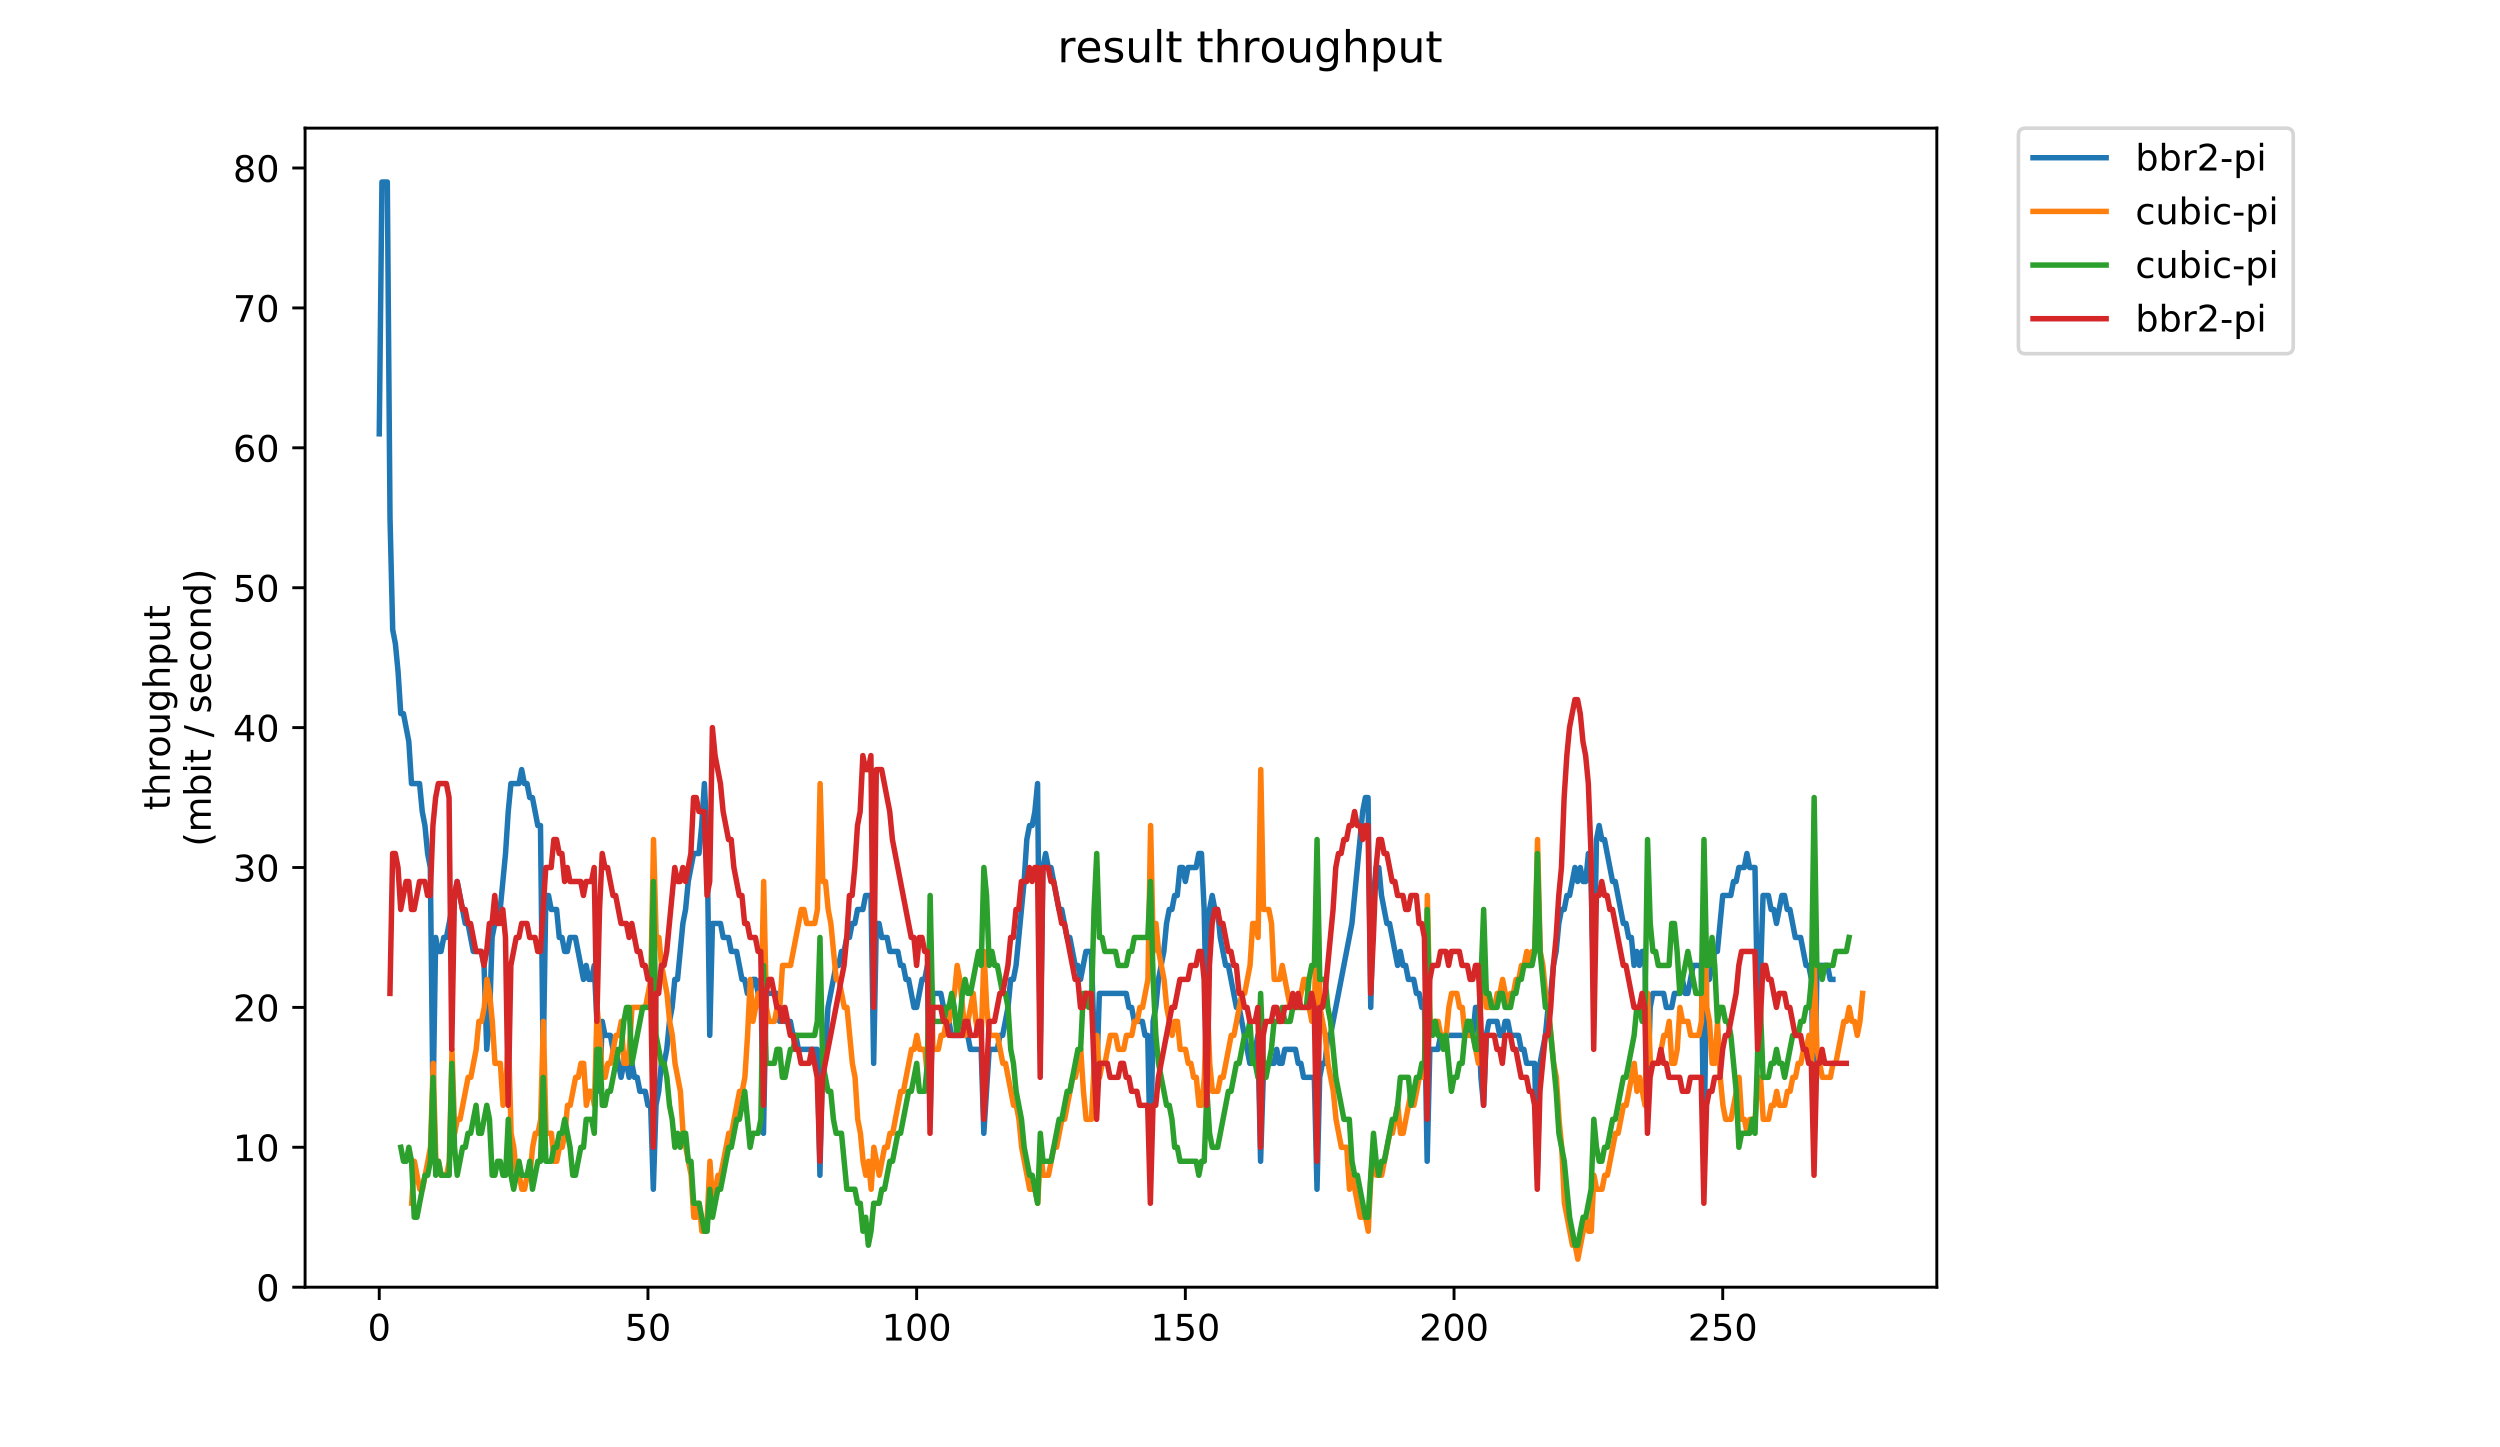 <?xml version="1.0" encoding="utf-8" standalone="no"?>
<!DOCTYPE svg PUBLIC "-//W3C//DTD SVG 1.1//EN"
  "http://www.w3.org/Graphics/SVG/1.1/DTD/svg11.dtd">
<!-- Created with matplotlib (https://matplotlib.org/) -->
<svg height="396pt" version="1.1" viewBox="0 0 684 396" width="684pt" xmlns="http://www.w3.org/2000/svg" xmlns:xlink="http://www.w3.org/1999/xlink">
 <defs>
  <style type="text/css">
*{stroke-linecap:butt;stroke-linejoin:round;}
  </style>
 </defs>
 <g id="figure_1">
  <g id="patch_1">
   <path d="M 0 396 
L 684 396 
L 684 0 
L 0 0 
z
" style="fill:#ffffff;"/>
  </g>
  <g id="axes_1">
   <g id="patch_2">
    <path d="M 83.472 352.174 
L 529.913 352.174 
L 529.913 35.062 
L 83.472 35.062 
z
" style="fill:#ffffff;"/>
   </g>
   <g id="matplotlib.axis_1">
    <g id="xtick_1">
     <g id="line2d_1">
      <defs>
       <path d="M 0 0 
L 0 3.5 
" id="md140c25e01" style="stroke:#000000;stroke-width:0.8;"/>
      </defs>
      <g>
       <use style="stroke:#000000;stroke-width:0.8;" x="103.765" xlink:href="#md140c25e01" y="352.174"/>
      </g>
     </g>
     <g id="text_1">
      <!-- 0 -->
      <defs>
       <path d="M 31.781 66.406 
Q 24.172 66.406 20.328 58.906 
Q 16.5 51.422 16.5 36.375 
Q 16.5 21.391 20.328 13.891 
Q 24.172 6.391 31.781 6.391 
Q 39.453 6.391 43.281 13.891 
Q 47.125 21.391 47.125 36.375 
Q 47.125 51.422 43.281 58.906 
Q 39.453 66.406 31.781 66.406 
z
M 31.781 74.219 
Q 44.047 74.219 50.516 64.516 
Q 56.984 54.828 56.984 36.375 
Q 56.984 17.969 50.516 8.266 
Q 44.047 -1.422 31.781 -1.422 
Q 19.531 -1.422 13.062 8.266 
Q 6.594 17.969 6.594 36.375 
Q 6.594 54.828 13.062 64.516 
Q 19.531 74.219 31.781 74.219 
z
" id="DejaVuSans-48"/>
      </defs>
      <g transform="translate(100.584 366.773)scale(0.1 -0.1)">
       <use xlink:href="#DejaVuSans-48"/>
      </g>
     </g>
    </g>
    <g id="xtick_2">
     <g id="line2d_2">
      <g>
       <use style="stroke:#000000;stroke-width:0.8;" x="177.28" xlink:href="#md140c25e01" y="352.174"/>
      </g>
     </g>
     <g id="text_2">
      <!-- 50 -->
      <defs>
       <path d="M 10.797 72.906 
L 49.516 72.906 
L 49.516 64.594 
L 19.828 64.594 
L 19.828 46.734 
Q 21.969 47.469 24.109 47.828 
Q 26.266 48.188 28.422 48.188 
Q 40.625 48.188 47.75 41.5 
Q 54.891 34.812 54.891 23.391 
Q 54.891 11.625 47.562 5.094 
Q 40.234 -1.422 26.906 -1.422 
Q 22.312 -1.422 17.547 -0.641 
Q 12.797 0.141 7.719 1.703 
L 7.719 11.625 
Q 12.109 9.234 16.797 8.062 
Q 21.484 6.891 26.703 6.891 
Q 35.156 6.891 40.078 11.328 
Q 45.016 15.766 45.016 23.391 
Q 45.016 31 40.078 35.438 
Q 35.156 39.891 26.703 39.891 
Q 22.75 39.891 18.812 39.016 
Q 14.891 38.141 10.797 36.281 
z
" id="DejaVuSans-53"/>
      </defs>
      <g transform="translate(170.917 366.773)scale(0.1 -0.1)">
       <use xlink:href="#DejaVuSans-53"/>
       <use x="63.623" xlink:href="#DejaVuSans-48"/>
      </g>
     </g>
    </g>
    <g id="xtick_3">
     <g id="line2d_3">
      <g>
       <use style="stroke:#000000;stroke-width:0.8;" x="250.795" xlink:href="#md140c25e01" y="352.174"/>
      </g>
     </g>
     <g id="text_3">
      <!-- 100 -->
      <defs>
       <path d="M 12.406 8.297 
L 28.516 8.297 
L 28.516 63.922 
L 10.984 60.406 
L 10.984 69.391 
L 28.422 72.906 
L 38.281 72.906 
L 38.281 8.297 
L 54.391 8.297 
L 54.391 0 
L 12.406 0 
z
" id="DejaVuSans-49"/>
      </defs>
      <g transform="translate(241.251 366.773)scale(0.1 -0.1)">
       <use xlink:href="#DejaVuSans-49"/>
       <use x="63.623" xlink:href="#DejaVuSans-48"/>
       <use x="127.246" xlink:href="#DejaVuSans-48"/>
      </g>
     </g>
    </g>
    <g id="xtick_4">
     <g id="line2d_4">
      <g>
       <use style="stroke:#000000;stroke-width:0.8;" x="324.31" xlink:href="#md140c25e01" y="352.174"/>
      </g>
     </g>
     <g id="text_4">
      <!-- 150 -->
      <g transform="translate(314.766 366.773)scale(0.1 -0.1)">
       <use xlink:href="#DejaVuSans-49"/>
       <use x="63.623" xlink:href="#DejaVuSans-53"/>
       <use x="127.246" xlink:href="#DejaVuSans-48"/>
      </g>
     </g>
    </g>
    <g id="xtick_5">
     <g id="line2d_5">
      <g>
       <use style="stroke:#000000;stroke-width:0.8;" x="397.825" xlink:href="#md140c25e01" y="352.174"/>
      </g>
     </g>
     <g id="text_5">
      <!-- 200 -->
      <defs>
       <path d="M 19.188 8.297 
L 53.609 8.297 
L 53.609 0 
L 7.328 0 
L 7.328 8.297 
Q 12.938 14.109 22.625 23.891 
Q 32.328 33.688 34.812 36.531 
Q 39.547 41.844 41.422 45.531 
Q 43.312 49.219 43.312 52.781 
Q 43.312 58.594 39.234 62.25 
Q 35.156 65.922 28.609 65.922 
Q 23.969 65.922 18.812 64.312 
Q 13.672 62.703 7.812 59.422 
L 7.812 69.391 
Q 13.766 71.781 18.938 73 
Q 24.125 74.219 28.422 74.219 
Q 39.75 74.219 46.484 68.547 
Q 53.219 62.891 53.219 53.422 
Q 53.219 48.922 51.531 44.891 
Q 49.859 40.875 45.406 35.406 
Q 44.188 33.984 37.641 27.219 
Q 31.109 20.453 19.188 8.297 
z
" id="DejaVuSans-50"/>
      </defs>
      <g transform="translate(388.281 366.773)scale(0.1 -0.1)">
       <use xlink:href="#DejaVuSans-50"/>
       <use x="63.623" xlink:href="#DejaVuSans-48"/>
       <use x="127.246" xlink:href="#DejaVuSans-48"/>
      </g>
     </g>
    </g>
    <g id="xtick_6">
     <g id="line2d_6">
      <g>
       <use style="stroke:#000000;stroke-width:0.8;" x="471.34" xlink:href="#md140c25e01" y="352.174"/>
      </g>
     </g>
     <g id="text_6">
      <!-- 250 -->
      <g transform="translate(461.796 366.773)scale(0.1 -0.1)">
       <use xlink:href="#DejaVuSans-50"/>
       <use x="63.623" xlink:href="#DejaVuSans-53"/>
       <use x="127.246" xlink:href="#DejaVuSans-48"/>
      </g>
     </g>
    </g>
   </g>
   <g id="matplotlib.axis_2">
    <g id="ytick_1">
     <g id="line2d_7">
      <defs>
       <path d="M 0 0 
L -3.5 0 
" id="m20ab40b071" style="stroke:#000000;stroke-width:0.8;"/>
      </defs>
      <g>
       <use style="stroke:#000000;stroke-width:0.8;" x="83.472" xlink:href="#m20ab40b071" y="352.174"/>
      </g>
     </g>
     <g id="text_7">
      <!-- 0 -->
      <g transform="translate(70.11 355.973)scale(0.1 -0.1)">
       <use xlink:href="#DejaVuSans-48"/>
      </g>
     </g>
    </g>
    <g id="ytick_2">
     <g id="line2d_8">
      <g>
       <use style="stroke:#000000;stroke-width:0.8;" x="83.472" xlink:href="#m20ab40b071" y="313.899"/>
      </g>
     </g>
     <g id="text_8">
      <!-- 10 -->
      <g transform="translate(63.747 317.698)scale(0.1 -0.1)">
       <use xlink:href="#DejaVuSans-49"/>
       <use x="63.623" xlink:href="#DejaVuSans-48"/>
      </g>
     </g>
    </g>
    <g id="ytick_3">
     <g id="line2d_9">
      <g>
       <use style="stroke:#000000;stroke-width:0.8;" x="83.472" xlink:href="#m20ab40b071" y="275.623"/>
      </g>
     </g>
     <g id="text_9">
      <!-- 20 -->
      <g transform="translate(63.747 279.423)scale(0.1 -0.1)">
       <use xlink:href="#DejaVuSans-50"/>
       <use x="63.623" xlink:href="#DejaVuSans-48"/>
      </g>
     </g>
    </g>
    <g id="ytick_4">
     <g id="line2d_10">
      <g>
       <use style="stroke:#000000;stroke-width:0.8;" x="83.472" xlink:href="#m20ab40b071" y="237.348"/>
      </g>
     </g>
     <g id="text_10">
      <!-- 30 -->
      <defs>
       <path d="M 40.578 39.312 
Q 47.656 37.797 51.625 33 
Q 55.609 28.219 55.609 21.188 
Q 55.609 10.406 48.188 4.484 
Q 40.766 -1.422 27.094 -1.422 
Q 22.516 -1.422 17.656 -0.516 
Q 12.797 0.391 7.625 2.203 
L 7.625 11.719 
Q 11.719 9.328 16.594 8.109 
Q 21.484 6.891 26.812 6.891 
Q 36.078 6.891 40.938 10.547 
Q 45.797 14.203 45.797 21.188 
Q 45.797 27.641 41.281 31.266 
Q 36.766 34.906 28.719 34.906 
L 20.219 34.906 
L 20.219 43.016 
L 29.109 43.016 
Q 36.375 43.016 40.234 45.922 
Q 44.094 48.828 44.094 54.297 
Q 44.094 59.906 40.109 62.906 
Q 36.141 65.922 28.719 65.922 
Q 24.656 65.922 20.016 65.031 
Q 15.375 64.156 9.812 62.312 
L 9.812 71.094 
Q 15.438 72.656 20.344 73.438 
Q 25.25 74.219 29.594 74.219 
Q 40.828 74.219 47.359 69.109 
Q 53.906 64.016 53.906 55.328 
Q 53.906 49.266 50.438 45.094 
Q 46.969 40.922 40.578 39.312 
z
" id="DejaVuSans-51"/>
      </defs>
      <g transform="translate(63.747 241.147)scale(0.1 -0.1)">
       <use xlink:href="#DejaVuSans-51"/>
       <use x="63.623" xlink:href="#DejaVuSans-48"/>
      </g>
     </g>
    </g>
    <g id="ytick_5">
     <g id="line2d_11">
      <g>
       <use style="stroke:#000000;stroke-width:0.8;" x="83.472" xlink:href="#m20ab40b071" y="199.073"/>
      </g>
     </g>
     <g id="text_11">
      <!-- 40 -->
      <defs>
       <path d="M 37.797 64.312 
L 12.891 25.391 
L 37.797 25.391 
z
M 35.203 72.906 
L 47.609 72.906 
L 47.609 25.391 
L 58.016 25.391 
L 58.016 17.188 
L 47.609 17.188 
L 47.609 0 
L 37.797 0 
L 37.797 17.188 
L 4.891 17.188 
L 4.891 26.703 
z
" id="DejaVuSans-52"/>
      </defs>
      <g transform="translate(63.747 202.872)scale(0.1 -0.1)">
       <use xlink:href="#DejaVuSans-52"/>
       <use x="63.623" xlink:href="#DejaVuSans-48"/>
      </g>
     </g>
    </g>
    <g id="ytick_6">
     <g id="line2d_12">
      <g>
       <use style="stroke:#000000;stroke-width:0.8;" x="83.472" xlink:href="#m20ab40b071" y="160.797"/>
      </g>
     </g>
     <g id="text_12">
      <!-- 50 -->
      <g transform="translate(63.747 164.596)scale(0.1 -0.1)">
       <use xlink:href="#DejaVuSans-53"/>
       <use x="63.623" xlink:href="#DejaVuSans-48"/>
      </g>
     </g>
    </g>
    <g id="ytick_7">
     <g id="line2d_13">
      <g>
       <use style="stroke:#000000;stroke-width:0.8;" x="83.472" xlink:href="#m20ab40b071" y="122.522"/>
      </g>
     </g>
     <g id="text_13">
      <!-- 60 -->
      <defs>
       <path d="M 33.016 40.375 
Q 26.375 40.375 22.484 35.828 
Q 18.609 31.297 18.609 23.391 
Q 18.609 15.531 22.484 10.953 
Q 26.375 6.391 33.016 6.391 
Q 39.656 6.391 43.531 10.953 
Q 47.406 15.531 47.406 23.391 
Q 47.406 31.297 43.531 35.828 
Q 39.656 40.375 33.016 40.375 
z
M 52.594 71.297 
L 52.594 62.312 
Q 48.875 64.062 45.094 64.984 
Q 41.312 65.922 37.594 65.922 
Q 27.828 65.922 22.672 59.328 
Q 17.531 52.734 16.797 39.406 
Q 19.672 43.656 24.016 45.922 
Q 28.375 48.188 33.594 48.188 
Q 44.578 48.188 50.953 41.516 
Q 57.328 34.859 57.328 23.391 
Q 57.328 12.156 50.688 5.359 
Q 44.047 -1.422 33.016 -1.422 
Q 20.359 -1.422 13.672 8.266 
Q 6.984 17.969 6.984 36.375 
Q 6.984 53.656 15.188 63.938 
Q 23.391 74.219 37.203 74.219 
Q 40.922 74.219 44.703 73.484 
Q 48.484 72.75 52.594 71.297 
z
" id="DejaVuSans-54"/>
      </defs>
      <g transform="translate(63.747 126.321)scale(0.1 -0.1)">
       <use xlink:href="#DejaVuSans-54"/>
       <use x="63.623" xlink:href="#DejaVuSans-48"/>
      </g>
     </g>
    </g>
    <g id="ytick_8">
     <g id="line2d_14">
      <g>
       <use style="stroke:#000000;stroke-width:0.8;" x="83.472" xlink:href="#m20ab40b071" y="84.246"/>
      </g>
     </g>
     <g id="text_14">
      <!-- 70 -->
      <defs>
       <path d="M 8.203 72.906 
L 55.078 72.906 
L 55.078 68.703 
L 28.609 0 
L 18.312 0 
L 43.219 64.594 
L 8.203 64.594 
z
" id="DejaVuSans-55"/>
      </defs>
      <g transform="translate(63.747 88.046)scale(0.1 -0.1)">
       <use xlink:href="#DejaVuSans-55"/>
       <use x="63.623" xlink:href="#DejaVuSans-48"/>
      </g>
     </g>
    </g>
    <g id="ytick_9">
     <g id="line2d_15">
      <g>
       <use style="stroke:#000000;stroke-width:0.8;" x="83.472" xlink:href="#m20ab40b071" y="45.971"/>
      </g>
     </g>
     <g id="text_15">
      <!-- 80 -->
      <defs>
       <path d="M 31.781 34.625 
Q 24.75 34.625 20.719 30.859 
Q 16.703 27.094 16.703 20.516 
Q 16.703 13.922 20.719 10.156 
Q 24.75 6.391 31.781 6.391 
Q 38.812 6.391 42.859 10.172 
Q 46.922 13.969 46.922 20.516 
Q 46.922 27.094 42.891 30.859 
Q 38.875 34.625 31.781 34.625 
z
M 21.922 38.812 
Q 15.578 40.375 12.031 44.719 
Q 8.5 49.078 8.5 55.328 
Q 8.5 64.062 14.719 69.141 
Q 20.953 74.219 31.781 74.219 
Q 42.672 74.219 48.875 69.141 
Q 55.078 64.062 55.078 55.328 
Q 55.078 49.078 51.531 44.719 
Q 48 40.375 41.703 38.812 
Q 48.828 37.156 52.797 32.312 
Q 56.781 27.484 56.781 20.516 
Q 56.781 9.906 50.312 4.234 
Q 43.844 -1.422 31.781 -1.422 
Q 19.734 -1.422 13.25 4.234 
Q 6.781 9.906 6.781 20.516 
Q 6.781 27.484 10.781 32.312 
Q 14.797 37.156 21.922 38.812 
z
M 18.312 54.391 
Q 18.312 48.734 21.844 45.562 
Q 25.391 42.391 31.781 42.391 
Q 38.141 42.391 41.719 45.562 
Q 45.312 48.734 45.312 54.391 
Q 45.312 60.062 41.719 63.234 
Q 38.141 66.406 31.781 66.406 
Q 25.391 66.406 21.844 63.234 
Q 18.312 60.062 18.312 54.391 
z
" id="DejaVuSans-56"/>
      </defs>
      <g transform="translate(63.747 49.77)scale(0.1 -0.1)">
       <use xlink:href="#DejaVuSans-56"/>
       <use x="63.623" xlink:href="#DejaVuSans-48"/>
      </g>
     </g>
    </g>
    <g id="text_16">
     <!-- throughput -->
     <defs>
      <path d="M 18.312 70.219 
L 18.312 54.688 
L 36.812 54.688 
L 36.812 47.703 
L 18.312 47.703 
L 18.312 18.016 
Q 18.312 11.328 20.141 9.422 
Q 21.969 7.516 27.594 7.516 
L 36.812 7.516 
L 36.812 0 
L 27.594 0 
Q 17.188 0 13.234 3.875 
Q 9.281 7.766 9.281 18.016 
L 9.281 47.703 
L 2.688 47.703 
L 2.688 54.688 
L 9.281 54.688 
L 9.281 70.219 
z
" id="DejaVuSans-116"/>
      <path d="M 54.891 33.016 
L 54.891 0 
L 45.906 0 
L 45.906 32.719 
Q 45.906 40.484 42.875 44.328 
Q 39.844 48.188 33.797 48.188 
Q 26.516 48.188 22.312 43.547 
Q 18.109 38.922 18.109 30.906 
L 18.109 0 
L 9.078 0 
L 9.078 75.984 
L 18.109 75.984 
L 18.109 46.188 
Q 21.344 51.125 25.703 53.562 
Q 30.078 56 35.797 56 
Q 45.219 56 50.047 50.172 
Q 54.891 44.344 54.891 33.016 
z
" id="DejaVuSans-104"/>
      <path d="M 41.109 46.297 
Q 39.594 47.172 37.812 47.578 
Q 36.031 48 33.891 48 
Q 26.266 48 22.188 43.047 
Q 18.109 38.094 18.109 28.812 
L 18.109 0 
L 9.078 0 
L 9.078 54.688 
L 18.109 54.688 
L 18.109 46.188 
Q 20.953 51.172 25.484 53.578 
Q 30.031 56 36.531 56 
Q 37.453 56 38.578 55.875 
Q 39.703 55.766 41.062 55.516 
z
" id="DejaVuSans-114"/>
      <path d="M 30.609 48.391 
Q 23.391 48.391 19.188 42.75 
Q 14.984 37.109 14.984 27.297 
Q 14.984 17.484 19.156 11.844 
Q 23.344 6.203 30.609 6.203 
Q 37.797 6.203 41.984 11.859 
Q 46.188 17.531 46.188 27.297 
Q 46.188 37.016 41.984 42.703 
Q 37.797 48.391 30.609 48.391 
z
M 30.609 56 
Q 42.328 56 49.016 48.375 
Q 55.719 40.766 55.719 27.297 
Q 55.719 13.875 49.016 6.219 
Q 42.328 -1.422 30.609 -1.422 
Q 18.844 -1.422 12.172 6.219 
Q 5.516 13.875 5.516 27.297 
Q 5.516 40.766 12.172 48.375 
Q 18.844 56 30.609 56 
z
" id="DejaVuSans-111"/>
      <path d="M 8.5 21.578 
L 8.5 54.688 
L 17.484 54.688 
L 17.484 21.922 
Q 17.484 14.156 20.5 10.266 
Q 23.531 6.391 29.594 6.391 
Q 36.859 6.391 41.078 11.031 
Q 45.312 15.672 45.312 23.688 
L 45.312 54.688 
L 54.297 54.688 
L 54.297 0 
L 45.312 0 
L 45.312 8.406 
Q 42.047 3.422 37.719 1 
Q 33.406 -1.422 27.688 -1.422 
Q 18.266 -1.422 13.375 4.438 
Q 8.5 10.297 8.5 21.578 
z
M 31.109 56 
z
" id="DejaVuSans-117"/>
      <path d="M 45.406 27.984 
Q 45.406 37.75 41.375 43.109 
Q 37.359 48.484 30.078 48.484 
Q 22.859 48.484 18.828 43.109 
Q 14.797 37.75 14.797 27.984 
Q 14.797 18.266 18.828 12.891 
Q 22.859 7.516 30.078 7.516 
Q 37.359 7.516 41.375 12.891 
Q 45.406 18.266 45.406 27.984 
z
M 54.391 6.781 
Q 54.391 -7.172 48.188 -13.984 
Q 42 -20.797 29.203 -20.797 
Q 24.469 -20.797 20.266 -20.094 
Q 16.062 -19.391 12.109 -17.922 
L 12.109 -9.188 
Q 16.062 -11.328 19.922 -12.344 
Q 23.781 -13.375 27.781 -13.375 
Q 36.625 -13.375 41.016 -8.766 
Q 45.406 -4.156 45.406 5.172 
L 45.406 9.625 
Q 42.625 4.781 38.281 2.391 
Q 33.938 0 27.875 0 
Q 17.828 0 11.672 7.656 
Q 5.516 15.328 5.516 27.984 
Q 5.516 40.672 11.672 48.328 
Q 17.828 56 27.875 56 
Q 33.938 56 38.281 53.609 
Q 42.625 51.219 45.406 46.391 
L 45.406 54.688 
L 54.391 54.688 
z
" id="DejaVuSans-103"/>
      <path d="M 18.109 8.203 
L 18.109 -20.797 
L 9.078 -20.797 
L 9.078 54.688 
L 18.109 54.688 
L 18.109 46.391 
Q 20.953 51.266 25.266 53.625 
Q 29.594 56 35.594 56 
Q 45.562 56 51.781 48.094 
Q 58.016 40.188 58.016 27.297 
Q 58.016 14.406 51.781 6.484 
Q 45.562 -1.422 35.594 -1.422 
Q 29.594 -1.422 25.266 0.953 
Q 20.953 3.328 18.109 8.203 
z
M 48.688 27.297 
Q 48.688 37.203 44.609 42.844 
Q 40.531 48.484 33.406 48.484 
Q 26.266 48.484 22.188 42.844 
Q 18.109 37.203 18.109 27.297 
Q 18.109 17.391 22.188 11.75 
Q 26.266 6.109 33.406 6.109 
Q 40.531 6.109 44.609 11.75 
Q 48.688 17.391 48.688 27.297 
z
" id="DejaVuSans-112"/>
     </defs>
     <g transform="translate(46.47 221.675)rotate(-90)scale(0.1 -0.1)">
      <use xlink:href="#DejaVuSans-116"/>
      <use x="39.209" xlink:href="#DejaVuSans-104"/>
      <use x="102.588" xlink:href="#DejaVuSans-114"/>
      <use x="143.67" xlink:href="#DejaVuSans-111"/>
      <use x="204.852" xlink:href="#DejaVuSans-117"/>
      <use x="268.23" xlink:href="#DejaVuSans-103"/>
      <use x="331.707" xlink:href="#DejaVuSans-104"/>
      <use x="395.086" xlink:href="#DejaVuSans-112"/>
      <use x="458.562" xlink:href="#DejaVuSans-117"/>
      <use x="521.941" xlink:href="#DejaVuSans-116"/>
     </g>
     <!-- (mbit / second) -->
     <defs>
      <path d="M 31 75.875 
Q 24.469 64.656 21.281 53.656 
Q 18.109 42.672 18.109 31.391 
Q 18.109 20.125 21.312 9.062 
Q 24.516 -2 31 -13.188 
L 23.188 -13.188 
Q 15.875 -1.703 12.234 9.375 
Q 8.594 20.453 8.594 31.391 
Q 8.594 42.281 12.203 53.312 
Q 15.828 64.359 23.188 75.875 
z
" id="DejaVuSans-40"/>
      <path d="M 52 44.188 
Q 55.375 50.25 60.062 53.125 
Q 64.75 56 71.094 56 
Q 79.641 56 84.281 50.016 
Q 88.922 44.047 88.922 33.016 
L 88.922 0 
L 79.891 0 
L 79.891 32.719 
Q 79.891 40.578 77.094 44.375 
Q 74.312 48.188 68.609 48.188 
Q 61.625 48.188 57.562 43.547 
Q 53.516 38.922 53.516 30.906 
L 53.516 0 
L 44.484 0 
L 44.484 32.719 
Q 44.484 40.625 41.703 44.406 
Q 38.922 48.188 33.109 48.188 
Q 26.219 48.188 22.156 43.531 
Q 18.109 38.875 18.109 30.906 
L 18.109 0 
L 9.078 0 
L 9.078 54.688 
L 18.109 54.688 
L 18.109 46.188 
Q 21.188 51.219 25.484 53.609 
Q 29.781 56 35.688 56 
Q 41.656 56 45.828 52.969 
Q 50 49.953 52 44.188 
z
" id="DejaVuSans-109"/>
      <path d="M 48.688 27.297 
Q 48.688 37.203 44.609 42.844 
Q 40.531 48.484 33.406 48.484 
Q 26.266 48.484 22.188 42.844 
Q 18.109 37.203 18.109 27.297 
Q 18.109 17.391 22.188 11.75 
Q 26.266 6.109 33.406 6.109 
Q 40.531 6.109 44.609 11.75 
Q 48.688 17.391 48.688 27.297 
z
M 18.109 46.391 
Q 20.953 51.266 25.266 53.625 
Q 29.594 56 35.594 56 
Q 45.562 56 51.781 48.094 
Q 58.016 40.188 58.016 27.297 
Q 58.016 14.406 51.781 6.484 
Q 45.562 -1.422 35.594 -1.422 
Q 29.594 -1.422 25.266 0.953 
Q 20.953 3.328 18.109 8.203 
L 18.109 0 
L 9.078 0 
L 9.078 75.984 
L 18.109 75.984 
z
" id="DejaVuSans-98"/>
      <path d="M 9.422 54.688 
L 18.406 54.688 
L 18.406 0 
L 9.422 0 
z
M 9.422 75.984 
L 18.406 75.984 
L 18.406 64.594 
L 9.422 64.594 
z
" id="DejaVuSans-105"/>
      <path id="DejaVuSans-32"/>
      <path d="M 25.391 72.906 
L 33.688 72.906 
L 8.297 -9.281 
L 0 -9.281 
z
" id="DejaVuSans-47"/>
      <path d="M 44.281 53.078 
L 44.281 44.578 
Q 40.484 46.531 36.375 47.5 
Q 32.281 48.484 27.875 48.484 
Q 21.188 48.484 17.844 46.438 
Q 14.5 44.391 14.5 40.281 
Q 14.5 37.156 16.891 35.375 
Q 19.281 33.594 26.516 31.984 
L 29.594 31.297 
Q 39.156 29.25 43.188 25.516 
Q 47.219 21.781 47.219 15.094 
Q 47.219 7.469 41.188 3.016 
Q 35.156 -1.422 24.609 -1.422 
Q 20.219 -1.422 15.453 -0.562 
Q 10.688 0.297 5.422 2 
L 5.422 11.281 
Q 10.406 8.688 15.234 7.391 
Q 20.062 6.109 24.812 6.109 
Q 31.156 6.109 34.562 8.281 
Q 37.984 10.453 37.984 14.406 
Q 37.984 18.062 35.516 20.016 
Q 33.062 21.969 24.703 23.781 
L 21.578 24.516 
Q 13.234 26.266 9.516 29.906 
Q 5.812 33.547 5.812 39.891 
Q 5.812 47.609 11.281 51.797 
Q 16.75 56 26.812 56 
Q 31.781 56 36.172 55.266 
Q 40.578 54.547 44.281 53.078 
z
" id="DejaVuSans-115"/>
      <path d="M 56.203 29.594 
L 56.203 25.203 
L 14.891 25.203 
Q 15.484 15.922 20.484 11.062 
Q 25.484 6.203 34.422 6.203 
Q 39.594 6.203 44.453 7.469 
Q 49.312 8.734 54.109 11.281 
L 54.109 2.781 
Q 49.266 0.734 44.188 -0.344 
Q 39.109 -1.422 33.891 -1.422 
Q 20.797 -1.422 13.156 6.188 
Q 5.516 13.812 5.516 26.812 
Q 5.516 40.234 12.766 48.109 
Q 20.016 56 32.328 56 
Q 43.359 56 49.781 48.891 
Q 56.203 41.797 56.203 29.594 
z
M 47.219 32.234 
Q 47.125 39.594 43.094 43.984 
Q 39.062 48.391 32.422 48.391 
Q 24.906 48.391 20.391 44.141 
Q 15.875 39.891 15.188 32.172 
z
" id="DejaVuSans-101"/>
      <path d="M 48.781 52.594 
L 48.781 44.188 
Q 44.969 46.297 41.141 47.344 
Q 37.312 48.391 33.406 48.391 
Q 24.656 48.391 19.812 42.844 
Q 14.984 37.312 14.984 27.297 
Q 14.984 17.281 19.812 11.734 
Q 24.656 6.203 33.406 6.203 
Q 37.312 6.203 41.141 7.25 
Q 44.969 8.297 48.781 10.406 
L 48.781 2.094 
Q 45.016 0.344 40.984 -0.531 
Q 36.969 -1.422 32.422 -1.422 
Q 20.062 -1.422 12.781 6.344 
Q 5.516 14.109 5.516 27.297 
Q 5.516 40.672 12.859 48.328 
Q 20.219 56 33.016 56 
Q 37.156 56 41.109 55.141 
Q 45.062 54.297 48.781 52.594 
z
" id="DejaVuSans-99"/>
      <path d="M 54.891 33.016 
L 54.891 0 
L 45.906 0 
L 45.906 32.719 
Q 45.906 40.484 42.875 44.328 
Q 39.844 48.188 33.797 48.188 
Q 26.516 48.188 22.312 43.547 
Q 18.109 38.922 18.109 30.906 
L 18.109 0 
L 9.078 0 
L 9.078 54.688 
L 18.109 54.688 
L 18.109 46.188 
Q 21.344 51.125 25.703 53.562 
Q 30.078 56 35.797 56 
Q 45.219 56 50.047 50.172 
Q 54.891 44.344 54.891 33.016 
z
" id="DejaVuSans-110"/>
      <path d="M 45.406 46.391 
L 45.406 75.984 
L 54.391 75.984 
L 54.391 0 
L 45.406 0 
L 45.406 8.203 
Q 42.578 3.328 38.25 0.953 
Q 33.938 -1.422 27.875 -1.422 
Q 17.969 -1.422 11.734 6.484 
Q 5.516 14.406 5.516 27.297 
Q 5.516 40.188 11.734 48.094 
Q 17.969 56 27.875 56 
Q 33.938 56 38.25 53.625 
Q 42.578 51.266 45.406 46.391 
z
M 14.797 27.297 
Q 14.797 17.391 18.875 11.75 
Q 22.953 6.109 30.078 6.109 
Q 37.203 6.109 41.297 11.75 
Q 45.406 17.391 45.406 27.297 
Q 45.406 37.203 41.297 42.844 
Q 37.203 48.484 30.078 48.484 
Q 22.953 48.484 18.875 42.844 
Q 14.797 37.203 14.797 27.297 
z
" id="DejaVuSans-100"/>
      <path d="M 8.016 75.875 
L 15.828 75.875 
Q 23.141 64.359 26.781 53.312 
Q 30.422 42.281 30.422 31.391 
Q 30.422 20.453 26.781 9.375 
Q 23.141 -1.703 15.828 -13.188 
L 8.016 -13.188 
Q 14.5 -2 17.703 9.062 
Q 20.906 20.125 20.906 31.391 
Q 20.906 42.672 17.703 53.656 
Q 14.5 64.656 8.016 75.875 
z
" id="DejaVuSans-41"/>
     </defs>
     <g transform="translate(57.668 231.609)rotate(-90)scale(0.1 -0.1)">
      <use xlink:href="#DejaVuSans-40"/>
      <use x="39.014" xlink:href="#DejaVuSans-109"/>
      <use x="136.426" xlink:href="#DejaVuSans-98"/>
      <use x="199.902" xlink:href="#DejaVuSans-105"/>
      <use x="227.686" xlink:href="#DejaVuSans-116"/>
      <use x="266.895" xlink:href="#DejaVuSans-32"/>
      <use x="298.682" xlink:href="#DejaVuSans-47"/>
      <use x="332.373" xlink:href="#DejaVuSans-32"/>
      <use x="364.16" xlink:href="#DejaVuSans-115"/>
      <use x="416.26" xlink:href="#DejaVuSans-101"/>
      <use x="477.783" xlink:href="#DejaVuSans-99"/>
      <use x="532.764" xlink:href="#DejaVuSans-111"/>
      <use x="593.945" xlink:href="#DejaVuSans-110"/>
      <use x="657.324" xlink:href="#DejaVuSans-100"/>
      <use x="720.801" xlink:href="#DejaVuSans-41"/>
     </g>
    </g>
   </g>
   <g id="line2d_16">
    <path clip-path="url(#p56e10acd6a)" d="M 103.765 118.694 
L 104.5 49.799 
L 105.971 49.799 
L 106.706 141.659 
L 107.441 172.28 
L 108.176 176.107 
L 108.911 183.762 
L 109.646 195.245 
L 110.381 195.245 
L 111.852 202.9 
L 112.587 214.383 
L 114.792 214.383 
L 115.527 222.038 
L 116.263 225.865 
L 116.998 233.52 
L 117.733 237.348 
L 118.468 302.416 
L 119.203 256.486 
L 119.938 260.313 
L 120.674 260.313 
L 121.409 256.486 
L 122.144 256.486 
L 125.084 241.176 
L 127.29 252.658 
L 128.025 252.658 
L 129.495 260.313 
L 131.701 260.313 
L 132.436 264.141 
L 133.171 287.106 
L 133.906 279.451 
L 134.641 256.486 
L 136.112 248.831 
L 136.847 248.831 
L 138.317 233.52 
L 139.052 222.038 
L 139.787 214.383 
L 141.993 214.383 
L 142.728 210.555 
L 143.463 214.383 
L 144.198 214.383 
L 144.933 218.21 
L 145.669 218.21 
L 147.139 225.865 
L 147.874 225.865 
L 148.609 290.934 
L 149.344 245.003 
L 150.079 245.003 
L 150.815 248.831 
L 152.285 248.831 
L 153.02 256.486 
L 153.755 256.486 
L 154.49 260.313 
L 155.226 260.313 
L 155.961 256.486 
L 157.431 256.486 
L 159.636 267.968 
L 160.372 264.141 
L 161.107 267.968 
L 161.842 267.968 
L 162.577 264.141 
L 163.312 279.451 
L 164.047 298.589 
L 164.782 279.451 
L 165.518 283.278 
L 166.988 283.278 
L 167.723 287.106 
L 168.458 287.106 
L 169.928 294.761 
L 170.664 290.934 
L 171.399 290.934 
L 172.134 294.761 
L 172.869 290.934 
L 173.604 294.761 
L 174.339 294.761 
L 175.075 298.589 
L 176.545 298.589 
L 177.28 302.416 
L 178.015 302.416 
L 178.75 325.381 
L 179.485 302.416 
L 180.221 298.589 
L 180.956 290.934 
L 181.691 290.934 
L 182.426 287.106 
L 183.161 279.451 
L 183.896 275.623 
L 184.631 267.968 
L 185.367 267.968 
L 186.837 252.658 
L 187.572 248.831 
L 188.307 241.176 
L 189.778 233.52 
L 191.248 233.52 
L 191.983 225.865 
L 192.718 214.383 
L 193.453 229.693 
L 194.188 283.278 
L 194.924 252.658 
L 197.129 252.658 
L 197.864 256.486 
L 199.334 256.486 
L 200.07 260.313 
L 201.54 260.313 
L 203.01 267.968 
L 203.745 267.968 
L 204.48 271.796 
L 205.216 271.796 
L 205.951 267.968 
L 206.686 267.968 
L 207.421 271.796 
L 208.156 267.968 
L 208.891 310.071 
L 209.627 271.796 
L 212.567 271.796 
L 213.302 279.451 
L 214.037 275.623 
L 214.773 279.451 
L 216.243 279.451 
L 216.978 283.278 
L 217.713 283.278 
L 218.448 287.106 
L 223.594 287.106 
L 224.33 321.554 
L 225.065 287.106 
L 225.8 287.106 
L 226.535 275.623 
L 228.74 264.141 
L 229.476 264.141 
L 230.211 260.313 
L 230.946 260.313 
L 231.681 256.486 
L 232.416 256.486 
L 233.151 252.658 
L 233.886 252.658 
L 234.622 248.831 
L 236.092 248.831 
L 236.827 245.003 
L 238.297 245.003 
L 239.032 290.934 
L 239.768 252.658 
L 240.503 252.658 
L 241.238 256.486 
L 242.708 256.486 
L 243.443 260.313 
L 245.649 260.313 
L 246.384 264.141 
L 247.119 264.141 
L 247.854 267.968 
L 248.589 267.968 
L 250.06 275.623 
L 250.795 275.623 
L 252.265 267.968 
L 253 267.968 
L 253.735 264.141 
L 254.471 306.244 
L 255.206 271.796 
L 257.411 271.796 
L 258.146 275.623 
L 258.882 275.623 
L 260.352 283.278 
L 264.763 283.278 
L 265.498 287.106 
L 268.438 287.106 
L 269.174 310.071 
L 270.644 287.106 
L 272.849 287.106 
L 273.584 283.278 
L 274.32 283.278 
L 275.79 275.623 
L 276.525 267.968 
L 277.26 267.968 
L 277.995 264.141 
L 280.201 241.176 
L 280.936 229.693 
L 281.671 225.865 
L 282.406 225.865 
L 283.141 222.038 
L 283.877 214.383 
L 284.612 287.106 
L 285.347 237.348 
L 286.082 233.52 
L 286.817 237.348 
L 287.552 237.348 
L 289.758 248.831 
L 290.493 248.831 
L 291.963 256.486 
L 292.698 256.486 
L 294.169 264.141 
L 294.904 264.141 
L 295.639 267.968 
L 297.109 260.313 
L 298.58 260.313 
L 299.315 283.278 
L 300.05 294.761 
L 300.785 271.796 
L 308.136 271.796 
L 308.872 275.623 
L 309.607 275.623 
L 310.342 279.451 
L 312.547 279.451 
L 313.283 283.278 
L 314.018 283.278 
L 314.753 317.726 
L 315.488 279.451 
L 316.223 275.623 
L 316.958 267.968 
L 318.429 260.313 
L 319.164 252.658 
L 319.899 248.831 
L 320.634 248.831 
L 321.369 245.003 
L 322.104 245.003 
L 322.839 237.348 
L 323.575 237.348 
L 324.31 241.176 
L 325.045 237.348 
L 327.25 237.348 
L 327.986 233.52 
L 328.721 233.52 
L 329.456 248.831 
L 330.191 283.278 
L 330.926 248.831 
L 331.661 245.003 
L 332.396 248.831 
L 333.132 248.831 
L 333.867 256.486 
L 335.337 264.141 
L 336.072 264.141 
L 338.278 275.623 
L 339.013 275.623 
L 341.953 290.934 
L 342.688 290.934 
L 344.159 283.278 
L 344.894 317.726 
L 345.629 294.761 
L 346.364 290.934 
L 348.57 290.934 
L 349.305 287.106 
L 350.04 290.934 
L 350.775 290.934 
L 351.51 287.106 
L 354.451 287.106 
L 355.186 290.934 
L 355.921 290.934 
L 356.656 294.761 
L 359.597 294.761 
L 360.332 325.381 
L 361.067 294.761 
L 361.802 290.934 
L 362.538 290.934 
L 363.273 283.278 
L 364.008 283.278 
L 369.889 252.658 
L 372.83 222.038 
L 373.565 218.21 
L 374.3 218.21 
L 375.035 275.623 
L 375.77 245.003 
L 376.505 237.348 
L 377.24 237.348 
L 377.976 245.003 
L 379.446 252.658 
L 380.181 252.658 
L 382.387 264.141 
L 383.122 260.313 
L 383.857 264.141 
L 384.592 264.141 
L 385.327 267.968 
L 386.797 267.968 
L 387.533 271.796 
L 388.268 271.796 
L 389.003 275.623 
L 389.738 275.623 
L 390.473 317.726 
L 391.208 287.106 
L 393.414 287.106 
L 394.149 283.278 
L 400.765 283.278 
L 401.5 279.451 
L 402.236 283.278 
L 402.971 283.278 
L 403.706 275.623 
L 404.441 275.623 
L 405.176 294.761 
L 405.911 302.416 
L 406.646 283.278 
L 407.382 279.451 
L 409.587 279.451 
L 410.322 283.278 
L 411.057 283.278 
L 411.792 279.451 
L 412.528 279.451 
L 413.263 283.278 
L 415.468 283.278 
L 416.203 287.106 
L 416.939 287.106 
L 417.674 290.934 
L 419.879 290.934 
L 420.614 321.554 
L 421.349 290.934 
L 422.82 283.278 
L 423.555 275.623 
L 424.29 271.796 
L 425.025 264.141 
L 425.76 260.313 
L 426.495 252.658 
L 427.231 248.831 
L 427.966 248.831 
L 428.701 245.003 
L 429.436 245.003 
L 430.906 237.348 
L 431.642 241.176 
L 432.377 237.348 
L 433.112 241.176 
L 433.847 241.176 
L 434.582 233.52 
L 435.317 241.176 
L 436.052 271.796 
L 436.788 229.693 
L 437.523 225.865 
L 438.258 229.693 
L 438.993 229.693 
L 441.198 241.176 
L 441.934 241.176 
L 444.139 252.658 
L 444.874 252.658 
L 445.609 256.486 
L 446.344 256.486 
L 447.08 264.141 
L 447.815 260.313 
L 448.55 264.141 
L 449.285 260.313 
L 450.02 260.313 
L 450.755 302.416 
L 451.491 275.623 
L 452.226 271.796 
L 455.166 271.796 
L 455.901 275.623 
L 457.372 275.623 
L 458.107 271.796 
L 459.577 271.796 
L 460.312 267.968 
L 461.047 271.796 
L 461.783 271.796 
L 463.253 264.141 
L 465.458 264.141 
L 466.193 313.899 
L 466.929 267.968 
L 467.664 267.968 
L 469.134 260.313 
L 469.869 260.313 
L 471.34 245.003 
L 473.545 245.003 
L 474.28 241.176 
L 475.015 241.176 
L 475.75 237.348 
L 477.221 237.348 
L 477.956 233.52 
L 478.691 237.348 
L 480.161 237.348 
L 480.896 275.623 
L 481.632 267.968 
L 482.367 245.003 
L 483.837 245.003 
L 484.572 248.831 
L 485.307 248.831 
L 486.043 252.658 
L 487.513 245.003 
L 488.248 245.003 
L 488.983 248.831 
L 489.718 248.831 
L 491.189 256.486 
L 492.659 256.486 
L 494.129 264.141 
L 494.864 264.141 
L 495.599 267.968 
L 496.335 310.071 
L 497.07 267.968 
L 497.805 264.141 
L 500.01 264.141 
L 500.745 267.968 
L 501.481 267.968 
L 501.481 267.968 
" style="fill:none;stroke:#1f77b4;stroke-linecap:square;stroke-width:1.5;"/>
   </g>
   <g id="line2d_17">
    <path clip-path="url(#p56e10acd6a)" d="M 112.64 329.209 
L 113.375 317.726 
L 114.845 325.381 
L 115.58 325.381 
L 117.786 313.899 
L 118.521 290.934 
L 119.256 317.726 
L 119.991 317.726 
L 120.726 321.554 
L 122.197 321.554 
L 122.932 317.726 
L 123.667 287.106 
L 124.402 310.071 
L 125.137 306.244 
L 125.872 306.244 
L 128.078 294.761 
L 128.813 294.761 
L 130.283 287.106 
L 131.019 279.451 
L 131.754 279.451 
L 132.489 275.623 
L 133.224 267.968 
L 133.959 271.796 
L 134.694 279.451 
L 135.429 290.934 
L 136.9 290.934 
L 137.635 302.416 
L 138.37 298.589 
L 139.105 283.278 
L 139.84 310.071 
L 140.575 313.899 
L 141.311 321.554 
L 142.046 321.554 
L 142.781 325.381 
L 143.516 325.381 
L 144.251 321.554 
L 144.986 321.554 
L 145.722 313.899 
L 146.457 310.071 
L 147.192 310.071 
L 147.927 306.244 
L 148.662 279.451 
L 149.397 310.071 
L 150.868 310.071 
L 151.603 317.726 
L 152.338 317.726 
L 153.073 313.899 
L 153.808 313.899 
L 154.543 310.071 
L 155.278 302.416 
L 156.014 302.416 
L 157.484 294.761 
L 158.219 294.761 
L 158.954 290.934 
L 159.689 290.934 
L 160.424 302.416 
L 161.16 298.589 
L 161.895 298.589 
L 162.63 302.416 
L 163.365 275.623 
L 164.1 283.278 
L 164.835 294.761 
L 165.571 294.761 
L 166.306 290.934 
L 167.041 290.934 
L 168.511 283.278 
L 169.246 283.278 
L 169.981 279.451 
L 170.717 290.934 
L 171.452 290.934 
L 172.187 287.106 
L 172.922 275.623 
L 176.598 275.623 
L 178.068 267.968 
L 178.803 229.693 
L 179.538 256.486 
L 180.274 256.486 
L 181.009 264.141 
L 182.479 271.796 
L 183.214 279.451 
L 183.949 283.278 
L 184.684 290.934 
L 186.155 298.589 
L 186.89 310.071 
L 189.095 321.554 
L 189.83 333.036 
L 190.566 333.036 
L 191.301 329.209 
L 192.036 336.864 
L 192.771 336.864 
L 193.506 333.036 
L 194.241 317.726 
L 194.976 329.209 
L 196.447 321.554 
L 197.182 321.554 
L 199.387 310.071 
L 200.123 310.071 
L 202.328 298.589 
L 203.063 298.589 
L 203.798 294.761 
L 204.533 283.278 
L 205.269 267.968 
L 206.004 279.451 
L 207.474 271.796 
L 208.209 275.623 
L 208.944 241.176 
L 209.679 275.623 
L 210.415 279.451 
L 211.885 279.451 
L 212.62 275.623 
L 213.355 275.623 
L 214.09 264.141 
L 216.296 264.141 
L 219.236 248.831 
L 219.972 248.831 
L 220.707 252.658 
L 222.912 252.658 
L 223.647 248.831 
L 224.382 214.383 
L 225.118 241.176 
L 225.853 241.176 
L 226.588 248.831 
L 227.323 252.658 
L 228.793 267.968 
L 229.528 267.968 
L 230.999 275.623 
L 231.734 275.623 
L 233.204 290.934 
L 233.939 294.761 
L 234.675 306.244 
L 235.41 310.071 
L 236.145 317.726 
L 236.88 321.554 
L 237.615 317.726 
L 238.35 325.381 
L 239.085 313.899 
L 240.556 321.554 
L 242.026 313.899 
L 242.761 313.899 
L 243.496 310.071 
L 244.231 310.071 
L 246.437 298.589 
L 247.172 298.589 
L 249.378 287.106 
L 250.113 287.106 
L 250.848 283.278 
L 251.583 287.106 
L 253.053 287.106 
L 253.788 294.761 
L 254.524 256.486 
L 255.259 287.106 
L 256.729 287.106 
L 257.464 283.278 
L 258.199 283.278 
L 258.934 279.451 
L 259.67 279.451 
L 261.14 271.796 
L 261.875 264.141 
L 262.61 267.968 
L 264.08 283.278 
L 266.286 271.796 
L 267.021 279.451 
L 267.756 283.278 
L 268.491 283.278 
L 269.227 260.313 
L 269.962 275.623 
L 270.697 283.278 
L 272.902 283.278 
L 274.373 290.934 
L 275.108 290.934 
L 277.313 302.416 
L 278.048 302.416 
L 278.783 306.244 
L 279.519 313.899 
L 281.724 325.381 
L 283.194 325.381 
L 283.93 329.209 
L 284.665 313.899 
L 285.4 321.554 
L 286.87 321.554 
L 288.34 313.899 
L 289.076 313.899 
L 290.546 306.244 
L 291.281 306.244 
L 293.486 294.761 
L 294.222 294.761 
L 295.692 287.106 
L 296.427 298.589 
L 297.162 306.244 
L 298.632 306.244 
L 299.368 290.934 
L 300.103 283.278 
L 300.838 294.761 
L 301.573 290.934 
L 302.308 290.934 
L 303.779 283.278 
L 305.249 283.278 
L 305.984 287.106 
L 307.454 287.106 
L 308.189 283.278 
L 309.66 283.278 
L 310.395 279.451 
L 311.13 279.451 
L 311.865 275.623 
L 312.6 275.623 
L 314.071 267.968 
L 314.806 225.865 
L 315.541 260.313 
L 316.276 252.658 
L 317.011 260.313 
L 318.482 267.968 
L 319.217 275.623 
L 320.687 283.278 
L 321.422 279.451 
L 322.157 279.451 
L 322.892 287.106 
L 324.363 287.106 
L 325.098 290.934 
L 325.833 290.934 
L 326.568 294.761 
L 327.303 294.761 
L 328.038 302.416 
L 328.774 302.416 
L 329.509 294.761 
L 330.244 271.796 
L 330.979 290.934 
L 331.714 298.589 
L 333.184 298.589 
L 333.92 294.761 
L 334.655 294.761 
L 336.86 283.278 
L 337.595 283.278 
L 339.801 271.796 
L 340.536 271.796 
L 342.006 264.141 
L 342.741 252.658 
L 343.477 252.658 
L 344.212 256.486 
L 344.947 210.555 
L 345.682 248.831 
L 347.152 248.831 
L 347.887 252.658 
L 348.623 267.968 
L 350.093 267.968 
L 350.828 264.141 
L 353.034 275.623 
L 355.239 275.623 
L 356.709 267.968 
L 357.444 267.968 
L 358.18 275.623 
L 358.915 279.451 
L 359.65 275.623 
L 360.385 241.176 
L 361.12 275.623 
L 362.59 283.278 
L 363.326 290.934 
L 364.796 298.589 
L 365.531 306.244 
L 367.001 313.899 
L 368.472 313.899 
L 369.207 325.381 
L 369.942 321.554 
L 372.147 333.036 
L 373.618 333.036 
L 374.353 336.864 
L 375.088 321.554 
L 375.823 313.899 
L 376.558 321.554 
L 378.029 321.554 
L 380.234 310.071 
L 380.969 310.071 
L 382.439 302.416 
L 383.175 310.071 
L 383.91 310.071 
L 386.115 298.589 
L 386.85 302.416 
L 388.321 294.761 
L 389.056 294.761 
L 389.791 290.934 
L 390.526 245.003 
L 391.261 279.451 
L 393.467 279.451 
L 394.202 283.278 
L 395.672 283.278 
L 396.407 275.623 
L 397.142 271.796 
L 398.613 271.796 
L 399.348 275.623 
L 400.083 275.623 
L 400.818 283.278 
L 403.024 283.278 
L 404.494 290.934 
L 405.229 271.796 
L 405.964 260.313 
L 406.699 275.623 
L 408.905 275.623 
L 409.64 271.796 
L 410.375 271.796 
L 411.11 267.968 
L 412.581 275.623 
L 413.316 271.796 
L 414.051 271.796 
L 414.786 267.968 
L 415.521 267.968 
L 416.256 264.141 
L 416.991 264.141 
L 417.727 260.313 
L 418.462 264.141 
L 419.197 260.313 
L 419.932 260.313 
L 420.667 229.693 
L 421.402 260.313 
L 422.137 264.141 
L 422.873 271.796 
L 423.608 275.623 
L 425.078 290.934 
L 425.813 294.761 
L 426.548 306.244 
L 427.284 313.899 
L 428.019 329.209 
L 430.224 340.692 
L 430.959 340.692 
L 431.694 344.519 
L 433.9 333.036 
L 434.635 336.864 
L 435.37 336.864 
L 436.105 321.554 
L 436.84 325.381 
L 438.311 325.381 
L 439.046 321.554 
L 439.781 321.554 
L 441.987 310.071 
L 442.722 310.071 
L 444.192 302.416 
L 444.927 302.416 
L 447.133 290.934 
L 447.868 298.589 
L 448.603 294.761 
L 450.073 302.416 
L 450.808 271.796 
L 451.543 290.934 
L 453.749 290.934 
L 455.219 283.278 
L 455.954 283.278 
L 456.689 279.451 
L 457.425 290.934 
L 458.16 290.934 
L 458.895 287.106 
L 459.63 275.623 
L 460.365 279.451 
L 461.836 279.451 
L 462.571 283.278 
L 464.776 283.278 
L 465.511 279.451 
L 466.246 241.176 
L 466.982 275.623 
L 467.717 279.451 
L 468.452 290.934 
L 469.187 290.934 
L 469.922 279.451 
L 470.657 294.761 
L 471.392 302.416 
L 472.128 306.244 
L 473.598 306.244 
L 475.803 294.761 
L 476.539 306.244 
L 477.274 306.244 
L 478.009 310.071 
L 478.744 306.244 
L 480.214 306.244 
L 480.949 294.761 
L 481.685 294.761 
L 482.42 306.244 
L 483.89 306.244 
L 484.625 302.416 
L 485.36 302.416 
L 486.095 298.589 
L 486.831 302.416 
L 488.301 302.416 
L 489.036 298.589 
L 489.771 298.589 
L 490.506 294.761 
L 491.241 294.761 
L 491.977 290.934 
L 492.712 290.934 
L 493.447 287.106 
L 494.182 287.106 
L 494.917 283.278 
L 495.652 290.934 
L 496.388 264.141 
L 497.123 287.106 
L 498.593 294.761 
L 500.798 294.761 
L 501.534 290.934 
L 502.269 290.934 
L 504.474 279.451 
L 505.209 279.451 
L 505.944 275.623 
L 506.68 279.451 
L 507.415 279.451 
L 508.15 283.278 
L 508.885 279.451 
L 509.62 271.796 
L 509.62 271.796 
" style="fill:none;stroke:#ff7f0e;stroke-linecap:square;stroke-width:1.5;"/>
   </g>
   <g id="line2d_18">
    <path clip-path="url(#p56e10acd6a)" d="M 109.661 313.899 
L 110.396 317.726 
L 111.131 317.726 
L 111.866 313.899 
L 112.602 317.726 
L 113.337 333.036 
L 114.072 333.036 
L 116.277 321.554 
L 117.012 321.554 
L 117.748 317.726 
L 118.483 294.761 
L 119.218 321.554 
L 119.953 317.726 
L 120.688 321.554 
L 122.894 321.554 
L 123.629 290.934 
L 124.364 313.899 
L 125.099 321.554 
L 126.569 313.899 
L 127.305 313.899 
L 128.04 310.071 
L 128.775 310.071 
L 130.245 302.416 
L 130.98 310.071 
L 131.715 310.071 
L 133.186 302.416 
L 133.921 306.244 
L 134.656 321.554 
L 135.391 321.554 
L 136.126 317.726 
L 136.862 317.726 
L 137.597 321.554 
L 138.332 321.554 
L 139.067 306.244 
L 139.802 321.554 
L 140.537 325.381 
L 142.008 317.726 
L 142.743 321.554 
L 144.213 321.554 
L 144.948 317.726 
L 145.683 325.381 
L 147.154 317.726 
L 147.889 317.726 
L 148.624 294.761 
L 149.359 317.726 
L 150.829 317.726 
L 151.564 313.899 
L 152.3 313.899 
L 153.035 310.071 
L 153.77 310.071 
L 154.505 306.244 
L 155.975 313.899 
L 156.711 321.554 
L 157.446 321.554 
L 158.916 313.899 
L 159.651 313.899 
L 160.386 306.244 
L 161.857 306.244 
L 162.592 310.071 
L 163.327 287.106 
L 164.062 287.106 
L 164.797 302.416 
L 165.532 302.416 
L 166.267 298.589 
L 167.003 298.589 
L 169.208 287.106 
L 169.943 287.106 
L 170.678 279.451 
L 171.413 275.623 
L 172.149 275.623 
L 172.884 290.934 
L 175.824 275.623 
L 178.03 275.623 
L 178.765 241.176 
L 179.5 283.278 
L 180.97 290.934 
L 181.706 290.934 
L 182.441 294.761 
L 183.176 302.416 
L 183.911 306.244 
L 184.646 313.899 
L 185.381 310.071 
L 186.116 313.899 
L 186.852 310.071 
L 187.587 310.071 
L 188.322 317.726 
L 189.057 317.726 
L 189.792 329.209 
L 191.263 329.209 
L 192.733 336.864 
L 193.468 336.864 
L 194.203 325.381 
L 194.938 333.036 
L 196.409 325.381 
L 197.144 325.381 
L 199.349 313.899 
L 200.084 313.899 
L 201.555 306.244 
L 202.29 306.244 
L 203.76 298.589 
L 205.23 313.899 
L 205.965 310.071 
L 207.436 310.071 
L 208.171 306.244 
L 208.906 264.141 
L 209.641 290.934 
L 211.847 290.934 
L 212.582 287.106 
L 213.317 287.106 
L 214.052 294.761 
L 214.787 294.761 
L 216.258 287.106 
L 216.993 287.106 
L 217.728 283.278 
L 222.874 283.278 
L 223.609 279.451 
L 224.344 256.486 
L 225.079 290.934 
L 226.55 298.589 
L 227.285 298.589 
L 228.02 306.244 
L 228.755 310.071 
L 230.225 310.071 
L 231.696 325.381 
L 233.901 325.381 
L 234.636 329.209 
L 235.371 329.209 
L 236.107 336.864 
L 236.842 333.036 
L 237.577 340.692 
L 238.312 336.864 
L 239.047 329.209 
L 240.517 329.209 
L 241.253 325.381 
L 241.988 325.381 
L 243.458 317.726 
L 244.193 317.726 
L 245.664 310.071 
L 246.399 310.071 
L 248.604 298.589 
L 249.339 298.589 
L 250.81 290.934 
L 251.545 298.589 
L 253.015 298.589 
L 253.75 290.934 
L 254.485 245.003 
L 255.22 279.451 
L 258.161 279.451 
L 258.896 275.623 
L 259.631 275.623 
L 260.367 271.796 
L 261.102 275.623 
L 261.837 283.278 
L 262.572 279.451 
L 263.307 271.796 
L 264.042 267.968 
L 264.777 271.796 
L 265.513 271.796 
L 267.718 260.313 
L 268.453 264.141 
L 269.188 237.348 
L 269.923 245.003 
L 270.659 264.141 
L 271.394 260.313 
L 272.129 264.141 
L 272.864 264.141 
L 274.334 271.796 
L 275.069 271.796 
L 275.805 275.623 
L 276.54 287.106 
L 277.275 290.934 
L 278.01 298.589 
L 279.48 306.244 
L 280.216 313.899 
L 281.686 321.554 
L 282.421 321.554 
L 283.891 329.209 
L 284.626 310.071 
L 285.362 317.726 
L 287.567 317.726 
L 289.772 306.244 
L 290.508 306.244 
L 291.978 298.589 
L 292.713 298.589 
L 294.919 287.106 
L 295.654 287.106 
L 296.389 271.796 
L 297.124 271.796 
L 297.859 275.623 
L 298.594 275.623 
L 299.329 248.831 
L 300.065 233.52 
L 300.8 256.486 
L 301.535 256.486 
L 302.27 260.313 
L 305.211 260.313 
L 305.946 264.141 
L 308.151 264.141 
L 308.886 260.313 
L 309.621 260.313 
L 310.357 256.486 
L 314.032 256.486 
L 314.768 241.176 
L 315.503 267.968 
L 316.238 283.278 
L 316.973 290.934 
L 319.178 302.416 
L 319.914 302.416 
L 320.649 306.244 
L 321.384 313.899 
L 322.119 313.899 
L 322.854 317.726 
L 327.265 317.726 
L 328 321.554 
L 328.735 317.726 
L 329.471 317.726 
L 330.206 298.589 
L 330.941 310.071 
L 331.676 313.899 
L 333.146 313.899 
L 336.087 298.589 
L 336.822 298.589 
L 338.292 290.934 
L 339.027 290.934 
L 340.498 283.278 
L 341.233 283.278 
L 341.968 279.451 
L 342.703 290.934 
L 343.438 290.934 
L 344.173 294.761 
L 344.909 271.796 
L 345.644 290.934 
L 346.379 294.761 
L 347.849 287.106 
L 348.584 279.451 
L 350.055 279.451 
L 350.79 275.623 
L 351.525 279.451 
L 352.995 279.451 
L 353.73 275.623 
L 357.406 275.623 
L 358.141 267.968 
L 358.876 264.141 
L 359.612 264.141 
L 360.347 229.693 
L 361.082 267.968 
L 362.552 267.968 
L 363.287 275.623 
L 364.023 279.451 
L 365.493 294.761 
L 367.698 306.244 
L 369.169 306.244 
L 369.904 317.726 
L 370.639 321.554 
L 371.374 321.554 
L 373.579 333.036 
L 374.315 333.036 
L 375.785 310.071 
L 376.52 317.726 
L 377.255 321.554 
L 377.99 317.726 
L 378.725 317.726 
L 380.931 306.244 
L 381.666 306.244 
L 382.401 302.416 
L 383.136 294.761 
L 385.342 294.761 
L 386.077 302.416 
L 387.547 294.761 
L 388.282 294.761 
L 389.018 290.934 
L 389.753 290.934 
L 390.488 248.831 
L 391.223 279.451 
L 391.958 283.278 
L 392.693 279.451 
L 393.428 283.278 
L 394.164 283.278 
L 394.899 287.106 
L 395.634 283.278 
L 397.104 298.589 
L 397.839 294.761 
L 398.575 294.761 
L 399.31 290.934 
L 400.045 290.934 
L 400.78 283.278 
L 401.515 279.451 
L 402.25 279.451 
L 403.721 287.106 
L 404.456 287.106 
L 405.926 248.831 
L 406.661 271.796 
L 407.396 271.796 
L 408.131 275.623 
L 409.602 275.623 
L 410.337 271.796 
L 411.072 271.796 
L 411.807 275.623 
L 413.277 275.623 
L 414.013 271.796 
L 414.748 271.796 
L 415.483 267.968 
L 416.218 267.968 
L 416.953 264.141 
L 419.159 264.141 
L 419.894 260.313 
L 420.629 233.52 
L 421.364 260.313 
L 422.834 275.623 
L 423.57 275.623 
L 425.775 298.589 
L 426.51 310.071 
L 427.98 317.726 
L 429.451 333.036 
L 430.921 340.692 
L 431.656 340.692 
L 433.127 333.036 
L 433.862 333.036 
L 435.332 325.381 
L 436.067 306.244 
L 436.802 313.899 
L 437.537 317.726 
L 438.273 317.726 
L 439.008 313.899 
L 439.743 313.899 
L 441.213 306.244 
L 441.948 306.244 
L 444.154 294.761 
L 444.889 294.761 
L 447.094 283.278 
L 447.829 275.623 
L 448.565 275.623 
L 449.3 279.451 
L 450.035 279.451 
L 450.77 229.693 
L 451.505 252.658 
L 452.24 260.313 
L 452.976 260.313 
L 453.711 264.141 
L 456.651 264.141 
L 457.386 252.658 
L 458.122 252.658 
L 458.857 260.313 
L 459.592 271.796 
L 461.797 260.313 
L 464.003 271.796 
L 465.473 271.796 
L 466.208 229.693 
L 466.943 264.141 
L 467.678 264.141 
L 468.414 256.486 
L 469.149 264.141 
L 469.884 279.451 
L 470.619 275.623 
L 471.354 275.623 
L 472.089 279.451 
L 472.825 279.451 
L 473.56 283.278 
L 475.03 298.589 
L 475.765 313.899 
L 476.5 310.071 
L 478.706 310.071 
L 479.441 306.244 
L 480.176 310.071 
L 480.911 287.106 
L 481.646 275.623 
L 482.381 294.761 
L 483.852 294.761 
L 484.587 290.934 
L 485.322 290.934 
L 486.057 287.106 
L 486.792 290.934 
L 487.528 290.934 
L 488.263 294.761 
L 490.468 283.278 
L 491.938 283.278 
L 492.674 279.451 
L 493.409 279.451 
L 494.144 275.623 
L 494.879 275.623 
L 495.614 267.968 
L 496.349 218.21 
L 497.084 264.141 
L 497.82 264.141 
L 498.555 267.968 
L 499.29 264.141 
L 501.495 264.141 
L 502.23 260.313 
L 505.171 260.313 
L 505.906 256.486 
L 505.906 256.486 
" style="fill:none;stroke:#2ca02c;stroke-linecap:square;stroke-width:1.5;"/>
   </g>
   <g id="line2d_19">
    <path clip-path="url(#p56e10acd6a)" d="M 106.69 271.796 
L 107.425 233.52 
L 108.16 233.52 
L 108.895 237.348 
L 109.63 248.831 
L 111.1 241.176 
L 111.836 241.176 
L 112.571 248.831 
L 113.306 248.831 
L 114.776 241.176 
L 116.246 241.176 
L 116.982 245.003 
L 117.717 245.003 
L 118.452 225.865 
L 119.187 218.21 
L 119.922 214.383 
L 122.128 214.383 
L 122.863 218.21 
L 123.598 287.106 
L 124.333 245.003 
L 125.068 241.176 
L 126.539 248.831 
L 127.274 248.831 
L 128.009 252.658 
L 128.744 252.658 
L 130.214 260.313 
L 131.685 260.313 
L 132.42 264.141 
L 133.155 260.313 
L 133.89 252.658 
L 134.625 252.658 
L 135.36 245.003 
L 136.095 252.658 
L 136.831 252.658 
L 137.566 248.831 
L 138.301 256.486 
L 139.036 302.416 
L 139.771 264.141 
L 141.242 256.486 
L 141.977 256.486 
L 142.712 252.658 
L 144.182 252.658 
L 144.917 256.486 
L 146.388 256.486 
L 147.123 260.313 
L 147.858 260.313 
L 149.328 237.348 
L 150.798 237.348 
L 151.534 229.693 
L 152.269 229.693 
L 153.004 233.52 
L 153.739 233.52 
L 154.474 241.176 
L 155.209 237.348 
L 155.944 241.176 
L 158.885 241.176 
L 159.62 245.003 
L 160.355 241.176 
L 161.826 241.176 
L 162.561 237.348 
L 163.296 279.451 
L 164.031 248.831 
L 164.766 233.52 
L 165.501 237.348 
L 166.237 237.348 
L 167.707 245.003 
L 168.442 245.003 
L 169.912 252.658 
L 171.383 252.658 
L 172.118 256.486 
L 172.853 252.658 
L 174.323 260.313 
L 175.058 260.313 
L 175.794 264.141 
L 176.529 264.141 
L 177.264 267.968 
L 177.999 267.968 
L 178.734 313.899 
L 179.469 271.796 
L 180.204 271.796 
L 180.94 264.141 
L 181.675 264.141 
L 182.41 260.313 
L 184.615 237.348 
L 185.35 241.176 
L 186.086 241.176 
L 186.821 237.348 
L 187.556 241.176 
L 189.026 233.52 
L 189.761 218.21 
L 190.496 218.21 
L 191.232 222.038 
L 192.702 222.038 
L 193.437 245.003 
L 194.172 241.176 
L 194.907 199.073 
L 195.643 206.728 
L 197.113 214.383 
L 197.848 222.038 
L 199.318 229.693 
L 200.053 229.693 
L 200.789 237.348 
L 202.259 245.003 
L 202.994 245.003 
L 203.729 252.658 
L 204.464 252.658 
L 205.199 256.486 
L 206.67 256.486 
L 207.405 260.313 
L 208.14 260.313 
L 208.875 302.416 
L 209.61 271.796 
L 210.346 267.968 
L 211.081 267.968 
L 212.551 275.623 
L 213.286 275.623 
L 214.021 279.451 
L 214.756 275.623 
L 216.227 283.278 
L 216.962 283.278 
L 217.697 287.106 
L 218.432 287.106 
L 219.167 290.934 
L 221.373 290.934 
L 222.108 287.106 
L 223.578 294.761 
L 224.313 317.726 
L 225.048 294.761 
L 230.93 264.141 
L 231.665 256.486 
L 232.4 245.003 
L 233.135 245.003 
L 233.87 237.348 
L 234.605 225.865 
L 235.341 222.038 
L 236.076 206.728 
L 236.811 210.555 
L 237.546 210.555 
L 238.281 206.728 
L 239.016 275.623 
L 239.751 210.555 
L 241.222 210.555 
L 243.427 222.038 
L 244.162 229.693 
L 249.308 256.486 
L 250.044 256.486 
L 250.779 264.141 
L 251.514 256.486 
L 252.249 256.486 
L 252.984 260.313 
L 253.719 260.313 
L 254.454 310.071 
L 255.19 275.623 
L 257.395 275.623 
L 258.13 279.451 
L 258.865 279.451 
L 259.6 283.278 
L 263.276 283.278 
L 264.011 279.451 
L 264.747 279.451 
L 265.482 283.278 
L 266.952 283.278 
L 267.687 279.451 
L 268.422 279.451 
L 269.157 306.244 
L 269.893 294.761 
L 270.628 279.451 
L 272.098 279.451 
L 273.568 271.796 
L 274.303 271.796 
L 275.774 264.141 
L 276.509 256.486 
L 277.244 256.486 
L 277.979 248.831 
L 278.714 248.831 
L 279.45 241.176 
L 280.92 241.176 
L 281.655 237.348 
L 282.39 241.176 
L 283.125 237.348 
L 283.86 237.348 
L 284.596 294.761 
L 285.331 237.348 
L 286.801 237.348 
L 287.536 241.176 
L 288.271 241.176 
L 290.477 252.658 
L 291.212 252.658 
L 294.152 267.968 
L 294.888 267.968 
L 295.623 275.623 
L 296.358 275.623 
L 297.093 271.796 
L 298.563 271.796 
L 299.299 290.934 
L 300.034 306.244 
L 300.769 290.934 
L 302.974 290.934 
L 303.709 294.761 
L 305.915 294.761 
L 306.65 290.934 
L 307.385 290.934 
L 308.12 294.761 
L 308.855 294.761 
L 309.591 298.589 
L 311.061 298.589 
L 311.796 302.416 
L 314.002 302.416 
L 314.737 329.209 
L 315.472 302.416 
L 316.207 302.416 
L 316.942 294.761 
L 320.618 275.623 
L 321.353 275.623 
L 322.823 267.968 
L 325.029 267.968 
L 325.764 264.141 
L 327.234 264.141 
L 327.969 260.313 
L 328.704 260.313 
L 329.44 267.968 
L 330.175 302.416 
L 330.91 264.141 
L 331.645 252.658 
L 332.38 248.831 
L 333.115 248.831 
L 333.851 252.658 
L 334.586 252.658 
L 336.056 260.313 
L 336.791 260.313 
L 337.526 264.141 
L 338.261 264.141 
L 338.997 271.796 
L 339.732 271.796 
L 340.467 275.623 
L 341.202 275.623 
L 341.937 279.451 
L 343.407 279.451 
L 344.143 275.623 
L 344.878 313.899 
L 345.613 283.278 
L 346.348 279.451 
L 347.818 279.451 
L 348.554 275.623 
L 349.289 275.623 
L 350.024 279.451 
L 350.759 279.451 
L 351.494 275.623 
L 352.964 275.623 
L 353.7 271.796 
L 354.435 275.623 
L 355.17 271.796 
L 355.905 275.623 
L 358.11 275.623 
L 358.846 271.796 
L 359.581 275.623 
L 360.316 317.726 
L 361.051 275.623 
L 361.786 275.623 
L 362.521 271.796 
L 364.727 248.831 
L 365.462 237.348 
L 366.197 233.52 
L 366.932 233.52 
L 367.667 229.693 
L 368.403 229.693 
L 369.138 225.865 
L 369.873 225.865 
L 370.608 222.038 
L 371.343 225.865 
L 372.078 225.865 
L 372.813 229.693 
L 373.549 225.865 
L 374.284 225.865 
L 375.019 271.796 
L 375.754 256.486 
L 376.489 237.348 
L 377.224 229.693 
L 377.959 229.693 
L 378.695 233.52 
L 379.43 233.52 
L 380.9 241.176 
L 381.635 241.176 
L 382.37 245.003 
L 383.841 245.003 
L 384.576 248.831 
L 385.311 248.831 
L 386.046 245.003 
L 387.516 245.003 
L 388.252 252.658 
L 388.987 252.658 
L 389.722 256.486 
L 390.457 306.244 
L 391.192 267.968 
L 391.927 264.141 
L 393.398 264.141 
L 394.133 260.313 
L 395.603 260.313 
L 396.338 264.141 
L 397.073 260.313 
L 399.279 260.313 
L 400.014 264.141 
L 401.484 264.141 
L 402.219 267.968 
L 402.955 267.968 
L 403.69 264.141 
L 404.425 264.141 
L 405.16 279.451 
L 405.895 302.416 
L 406.63 283.278 
L 408.836 283.278 
L 409.571 287.106 
L 410.306 287.106 
L 411.041 290.934 
L 411.776 283.278 
L 413.247 283.278 
L 413.982 287.106 
L 414.717 287.106 
L 416.187 294.761 
L 417.657 294.761 
L 418.393 298.589 
L 419.128 298.589 
L 419.863 302.416 
L 420.598 325.381 
L 421.333 298.589 
L 422.804 283.278 
L 423.539 283.278 
L 424.274 275.623 
L 425.009 264.141 
L 425.744 256.486 
L 426.479 245.003 
L 427.214 237.348 
L 427.95 218.21 
L 428.685 206.728 
L 429.42 199.073 
L 430.89 191.417 
L 431.625 191.417 
L 432.36 195.245 
L 433.096 202.9 
L 433.831 206.728 
L 434.566 214.383 
L 435.301 233.52 
L 436.036 287.106 
L 436.771 245.003 
L 437.507 245.003 
L 438.242 241.176 
L 438.977 245.003 
L 439.712 245.003 
L 440.447 248.831 
L 441.182 248.831 
L 444.123 264.141 
L 444.858 264.141 
L 447.063 275.623 
L 448.534 275.623 
L 449.269 271.796 
L 450.004 275.623 
L 450.739 310.071 
L 451.474 294.761 
L 452.209 290.934 
L 453.68 290.934 
L 454.415 287.106 
L 455.15 290.934 
L 455.885 290.934 
L 456.62 294.761 
L 459.561 294.761 
L 460.296 298.589 
L 461.766 298.589 
L 462.502 294.761 
L 465.442 294.761 
L 466.177 329.209 
L 466.912 302.416 
L 467.648 298.589 
L 468.383 298.589 
L 469.118 294.761 
L 470.588 294.761 
L 471.323 287.106 
L 472.059 283.278 
L 472.794 283.278 
L 474.999 271.796 
L 475.734 264.141 
L 476.469 260.313 
L 480.145 260.313 
L 480.88 287.106 
L 481.615 279.451 
L 482.351 264.141 
L 483.086 264.141 
L 483.821 267.968 
L 484.556 267.968 
L 486.026 275.623 
L 486.761 271.796 
L 488.232 271.796 
L 488.967 275.623 
L 489.702 275.623 
L 491.172 283.278 
L 492.643 283.278 
L 493.378 287.106 
L 494.113 287.106 
L 494.848 290.934 
L 495.583 290.934 
L 496.318 321.554 
L 497.054 290.934 
L 497.789 290.934 
L 498.524 287.106 
L 499.259 290.934 
L 505.14 290.934 
L 505.14 290.934 
" style="fill:none;stroke:#d62728;stroke-linecap:square;stroke-width:1.5;"/>
   </g>
   <g id="patch_3">
    <path d="M 83.472 352.174 
L 83.472 35.062 
" style="fill:none;stroke:#000000;stroke-linecap:square;stroke-linejoin:miter;stroke-width:0.8;"/>
   </g>
   <g id="patch_4">
    <path d="M 529.913 352.174 
L 529.913 35.062 
" style="fill:none;stroke:#000000;stroke-linecap:square;stroke-linejoin:miter;stroke-width:0.8;"/>
   </g>
   <g id="patch_5">
    <path d="M 83.472 352.174 
L 529.913 352.174 
" style="fill:none;stroke:#000000;stroke-linecap:square;stroke-linejoin:miter;stroke-width:0.8;"/>
   </g>
   <g id="patch_6">
    <path d="M 83.472 35.062 
L 529.913 35.062 
" style="fill:none;stroke:#000000;stroke-linecap:square;stroke-linejoin:miter;stroke-width:0.8;"/>
   </g>
   <g id="legend_1">
    <g id="patch_7">
     <path d="M 554.235 96.775 
L 625.43 96.775 
Q 627.43 96.775 627.43 94.775 
L 627.43 37.062 
Q 627.43 35.062 625.43 35.062 
L 554.235 35.062 
Q 552.235 35.062 552.235 37.062 
L 552.235 94.775 
Q 552.235 96.775 554.235 96.775 
z
" style="fill:#ffffff;opacity:0.8;stroke:#cccccc;stroke-linejoin:miter;"/>
    </g>
    <g id="line2d_20">
     <path d="M 556.235 43.161 
L 576.235 43.161 
" style="fill:none;stroke:#1f77b4;stroke-linecap:square;stroke-width:1.5;"/>
    </g>
    <g id="line2d_21"/>
    <g id="text_17">
     <!-- bbr2-pi -->
     <defs>
      <path d="M 4.891 31.391 
L 31.203 31.391 
L 31.203 23.391 
L 4.891 23.391 
z
" id="DejaVuSans-45"/>
     </defs>
     <g transform="translate(584.235 46.661)scale(0.1 -0.1)">
      <use xlink:href="#DejaVuSans-98"/>
      <use x="63.477" xlink:href="#DejaVuSans-98"/>
      <use x="126.953" xlink:href="#DejaVuSans-114"/>
      <use x="168.066" xlink:href="#DejaVuSans-50"/>
      <use x="231.689" xlink:href="#DejaVuSans-45"/>
      <use x="267.773" xlink:href="#DejaVuSans-112"/>
      <use x="331.25" xlink:href="#DejaVuSans-105"/>
     </g>
    </g>
    <g id="line2d_22">
     <path d="M 556.235 57.839 
L 576.235 57.839 
" style="fill:none;stroke:#ff7f0e;stroke-linecap:square;stroke-width:1.5;"/>
    </g>
    <g id="line2d_23"/>
    <g id="text_18">
     <!-- cubic-pi -->
     <g transform="translate(584.235 61.339)scale(0.1 -0.1)">
      <use xlink:href="#DejaVuSans-99"/>
      <use x="54.98" xlink:href="#DejaVuSans-117"/>
      <use x="118.359" xlink:href="#DejaVuSans-98"/>
      <use x="181.836" xlink:href="#DejaVuSans-105"/>
      <use x="209.619" xlink:href="#DejaVuSans-99"/>
      <use x="264.6" xlink:href="#DejaVuSans-45"/>
      <use x="300.684" xlink:href="#DejaVuSans-112"/>
      <use x="364.16" xlink:href="#DejaVuSans-105"/>
     </g>
    </g>
    <g id="line2d_24">
     <path d="M 556.235 72.517 
L 576.235 72.517 
" style="fill:none;stroke:#2ca02c;stroke-linecap:square;stroke-width:1.5;"/>
    </g>
    <g id="line2d_25"/>
    <g id="text_19">
     <!-- cubic-pi -->
     <g transform="translate(584.235 76.017)scale(0.1 -0.1)">
      <use xlink:href="#DejaVuSans-99"/>
      <use x="54.98" xlink:href="#DejaVuSans-117"/>
      <use x="118.359" xlink:href="#DejaVuSans-98"/>
      <use x="181.836" xlink:href="#DejaVuSans-105"/>
      <use x="209.619" xlink:href="#DejaVuSans-99"/>
      <use x="264.6" xlink:href="#DejaVuSans-45"/>
      <use x="300.684" xlink:href="#DejaVuSans-112"/>
      <use x="364.16" xlink:href="#DejaVuSans-105"/>
     </g>
    </g>
    <g id="line2d_26">
     <path d="M 556.235 87.195 
L 576.235 87.195 
" style="fill:none;stroke:#d62728;stroke-linecap:square;stroke-width:1.5;"/>
    </g>
    <g id="line2d_27"/>
    <g id="text_20">
     <!-- bbr2-pi -->
     <g transform="translate(584.235 90.695)scale(0.1 -0.1)">
      <use xlink:href="#DejaVuSans-98"/>
      <use x="63.477" xlink:href="#DejaVuSans-98"/>
      <use x="126.953" xlink:href="#DejaVuSans-114"/>
      <use x="168.066" xlink:href="#DejaVuSans-50"/>
      <use x="231.689" xlink:href="#DejaVuSans-45"/>
      <use x="267.773" xlink:href="#DejaVuSans-112"/>
      <use x="331.25" xlink:href="#DejaVuSans-105"/>
     </g>
    </g>
   </g>
  </g>
  <g id="text_21">
   <!-- result throughput -->
   <defs>
    <path d="M 9.422 75.984 
L 18.406 75.984 
L 18.406 0 
L 9.422 0 
z
" id="DejaVuSans-108"/>
   </defs>
   <g transform="translate(289.321 17.038)scale(0.12 -0.12)">
    <use xlink:href="#DejaVuSans-114"/>
    <use x="41.082" xlink:href="#DejaVuSans-101"/>
    <use x="102.605" xlink:href="#DejaVuSans-115"/>
    <use x="154.705" xlink:href="#DejaVuSans-117"/>
    <use x="218.084" xlink:href="#DejaVuSans-108"/>
    <use x="245.867" xlink:href="#DejaVuSans-116"/>
    <use x="285.076" xlink:href="#DejaVuSans-32"/>
    <use x="316.863" xlink:href="#DejaVuSans-116"/>
    <use x="356.072" xlink:href="#DejaVuSans-104"/>
    <use x="419.451" xlink:href="#DejaVuSans-114"/>
    <use x="460.533" xlink:href="#DejaVuSans-111"/>
    <use x="521.715" xlink:href="#DejaVuSans-117"/>
    <use x="585.094" xlink:href="#DejaVuSans-103"/>
    <use x="648.57" xlink:href="#DejaVuSans-104"/>
    <use x="711.949" xlink:href="#DejaVuSans-112"/>
    <use x="775.426" xlink:href="#DejaVuSans-117"/>
    <use x="838.805" xlink:href="#DejaVuSans-116"/>
   </g>
  </g>
 </g>
 <defs>
  <clipPath id="p56e10acd6a">
   <rect height="317.112" width="446.441" x="83.472" y="35.062"/>
  </clipPath>
 </defs>
</svg>
